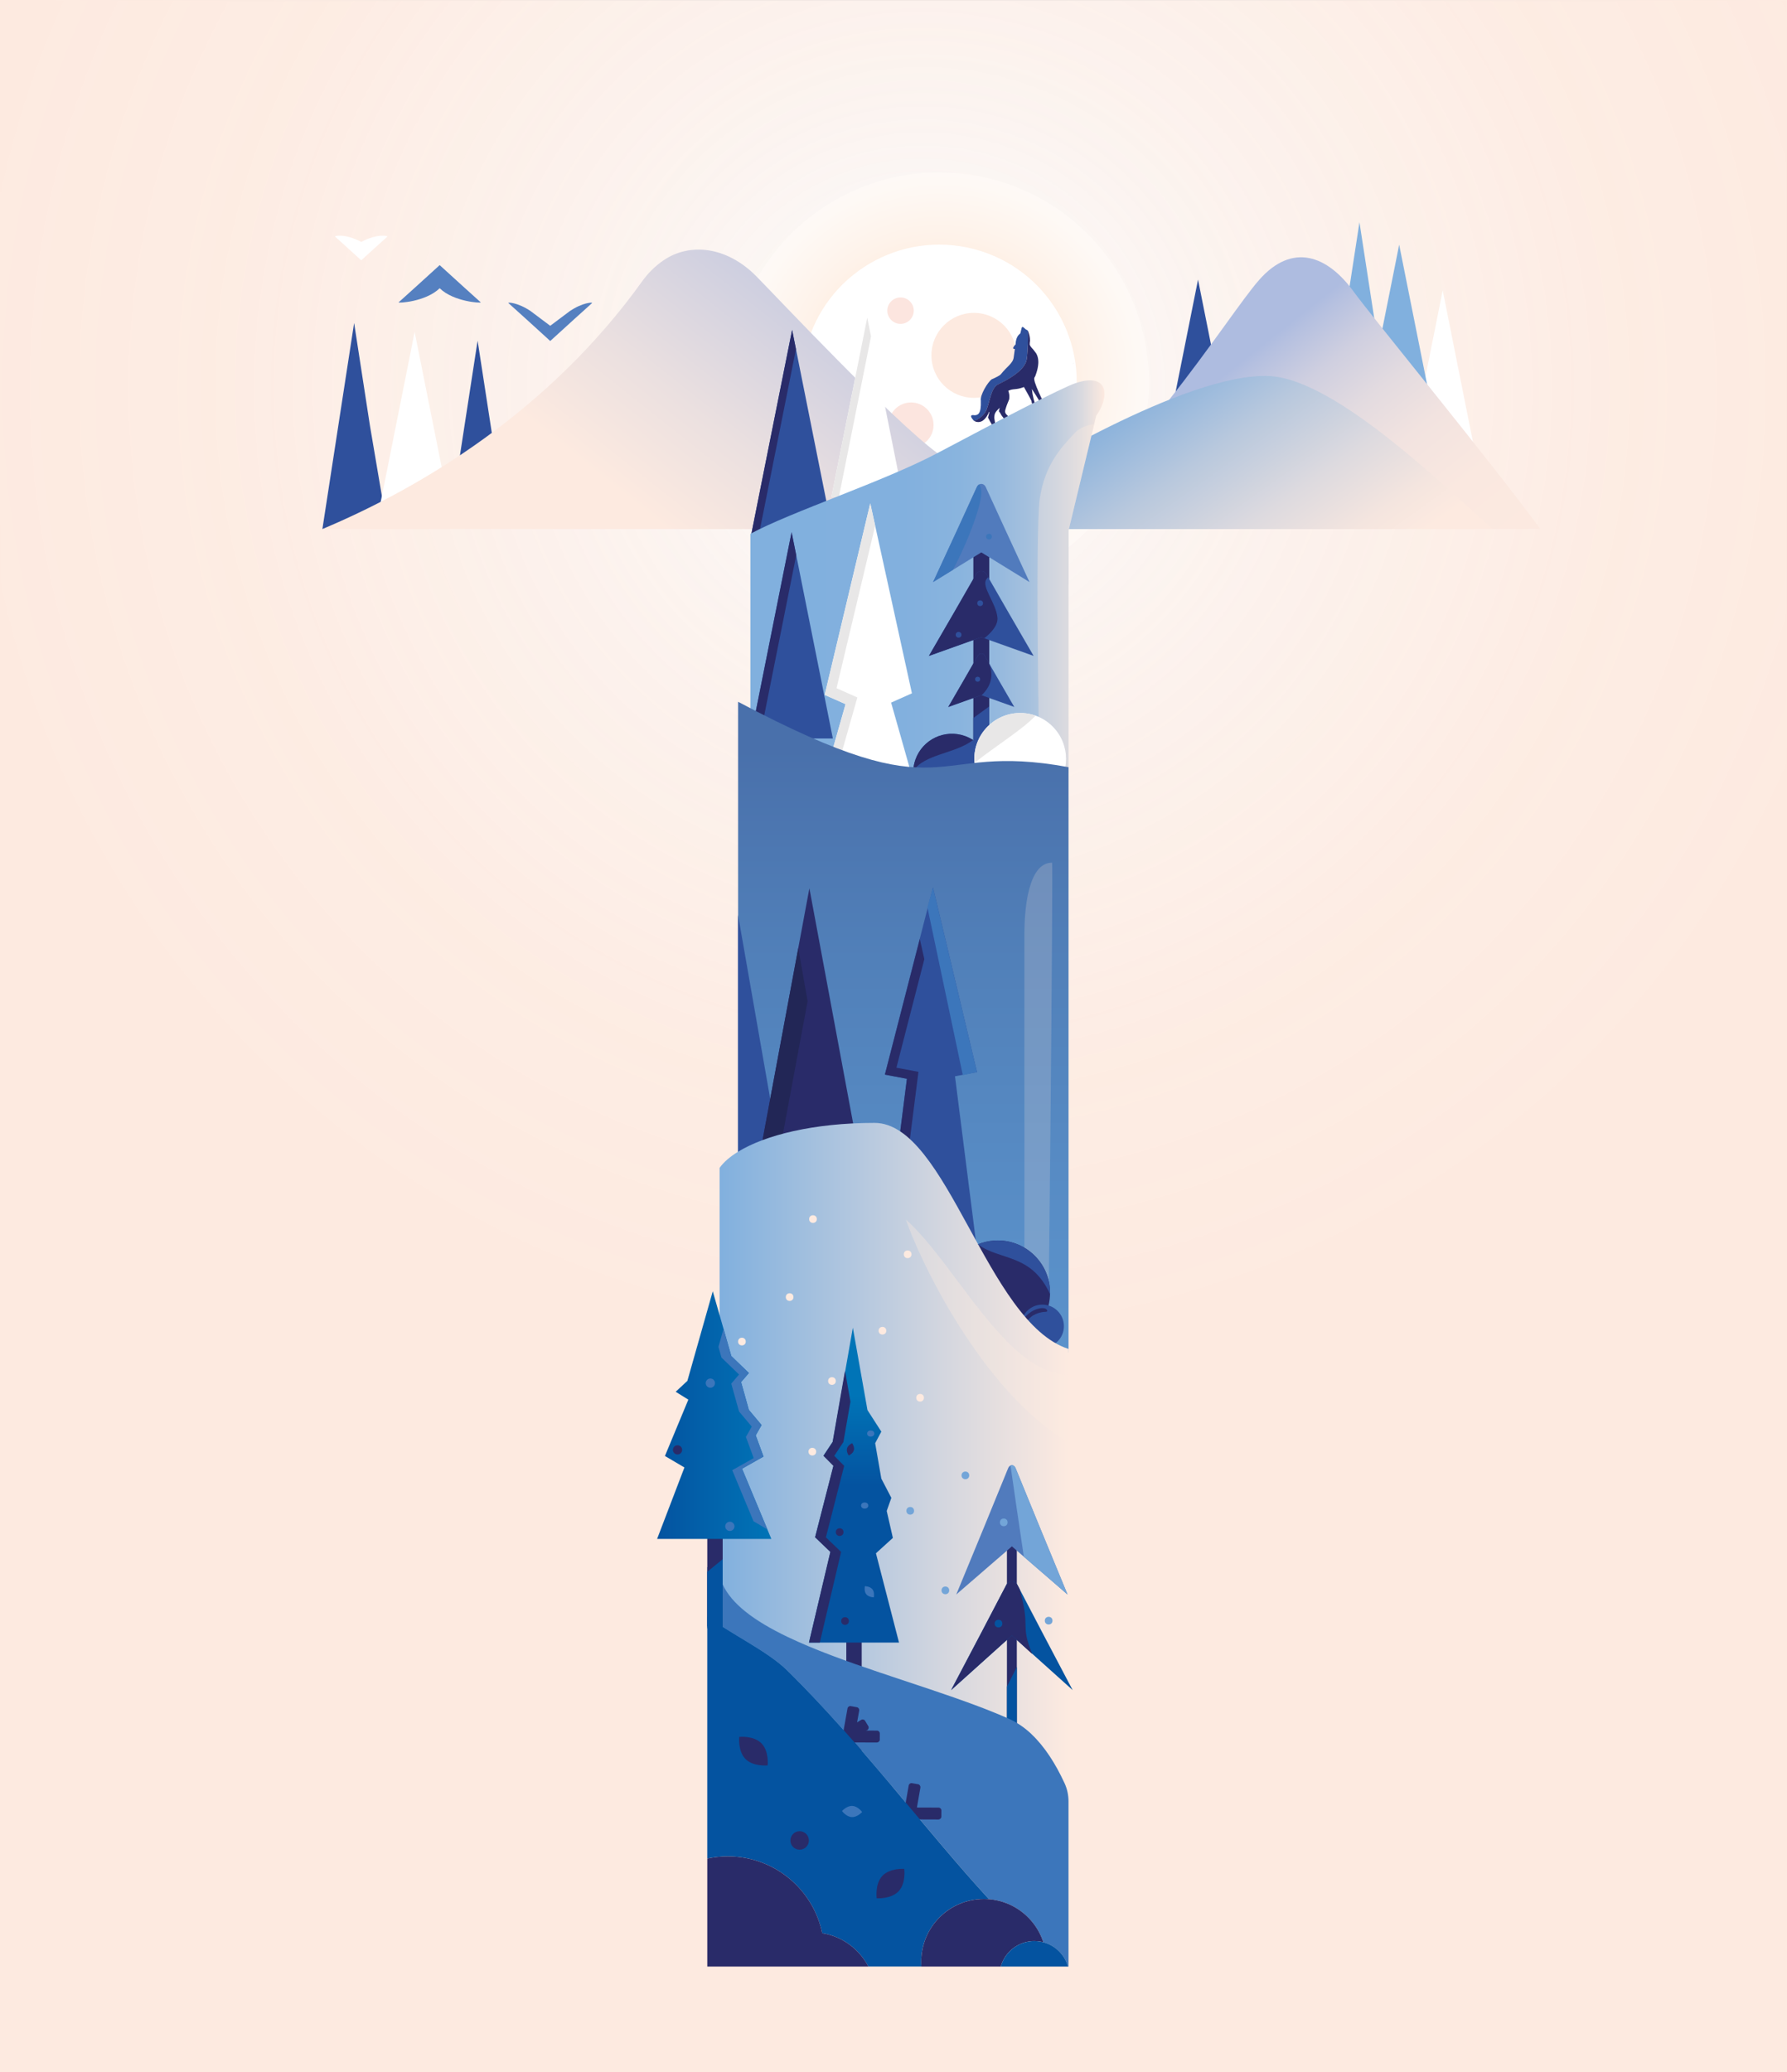 <?xml version="1.0" encoding="UTF-8"?><svg id="Layer_2" xmlns="http://www.w3.org/2000/svg" xmlns:xlink="http://www.w3.org/1999/xlink" viewBox="0 0 1098 1273"><rect x="0" y="0" width="1098" height="1273" fill="#808080" stroke="none"/><defs><style>.cls-1{fill:#292b69;}.cls-2{opacity:.2;}.cls-2,.cls-3,.cls-4{fill:#fdeae0;}.cls-5{fill:url(#linear-gradient-2);}.cls-6{fill:#616b7c;}.cls-7{fill:#222656;}.cls-8{fill:#5580c0;}.cls-9{fill:#fff;}.cls-10{fill:#73a5d8;}.cls-11{fill:none;}.cls-12{fill:url(#linear-gradient-4);}.cls-3{opacity:.35;}.cls-13{fill:url(#radial-gradient);}.cls-14{fill:url(#radial-gradient-3);}.cls-15{fill:#517bbd;}.cls-16{fill:url(#linear-gradient-3);}.cls-17{fill:url(#linear-gradient-5);}.cls-18{fill:#fce5df;}.cls-19{fill:url(#linear-gradient-8);}.cls-20{fill:url(#radial-gradient-2);}.cls-21{fill:#0453a0;}.cls-22{fill:url(#linear-gradient-7);}.cls-23{fill:#2f509c;}.cls-24{fill:url(#linear-gradient-6);}.cls-25{fill:#e8e7e7;}.cls-26{fill:#3c76bb;}.cls-27{fill:url(#linear-gradient);}.cls-28{fill:#81b0de;}</style><radialGradient id="radial-gradient" cx="570.33" cy="220.5" fx="570.33" fy="220.5" r="594.36" gradientUnits="userSpaceOnUse"><stop offset="0" stop-color="#fff" stop-opacity=".8"/><stop offset=".38" stop-color="#fdf3ee" stop-opacity=".91"/><stop offset=".74" stop-color="#fdece3" stop-opacity=".98"/><stop offset="1" stop-color="#fdeae0"/></radialGradient><radialGradient id="radial-gradient-2" cx="566.78" cy="238.28" fx="566.78" fy="238.28" r="593.86" xlink:href="#radial-gradient"/><radialGradient id="radial-gradient-3" cx="577.14" cy="234.72" fx="577.14" fy="234.72" r="372.55" gradientTransform="translate(660.08 -382.78) rotate(75.52)" gradientUnits="userSpaceOnUse"><stop offset="0" stop-color="#fbc191"/><stop offset=".03" stop-color="#fbcba4"/><stop offset=".09" stop-color="#fcdbc0"/><stop offset=".16" stop-color="#fde8d7"/><stop offset=".24" stop-color="#fef2e9"/><stop offset=".33" stop-color="#fef9f5"/><stop offset=".45" stop-color="#fefdfc"/><stop offset=".74" stop-color="#fff"/></radialGradient><linearGradient id="linear-gradient" x1="730.22" y1="247.8" x2="862.77" y2="414.85" gradientUnits="userSpaceOnUse"><stop offset="0" stop-color="#aebce0"/><stop offset=".03" stop-color="#b5c0e0"/><stop offset=".16" stop-color="#cfcfe0"/><stop offset=".31" stop-color="#e3dbe0"/><stop offset=".47" stop-color="#f2e3e0"/><stop offset=".67" stop-color="#fae8e0"/><stop offset="1" stop-color="#fdeae0"/></linearGradient><linearGradient id="linear-gradient-2" x1="806.45" y1="375.29" x2="700.68" y2="227.07" gradientUnits="userSpaceOnUse"><stop offset="0" stop-color="#fdeae0"/><stop offset=".14" stop-color="#f4e5df"/><stop offset=".36" stop-color="#dddadf"/><stop offset=".64" stop-color="#b8c8dd"/><stop offset=".96" stop-color="#84afdc"/><stop offset="1" stop-color="#7eacdc"/></linearGradient><linearGradient id="linear-gradient-3" x1="589.2" y1="126.61" x2="378.54" y2="391.7" gradientUnits="userSpaceOnUse"><stop offset=".06" stop-color="#aebce0"/><stop offset=".2" stop-color="#bfc6e0"/><stop offset=".59" stop-color="#ebe0e0"/><stop offset=".79" stop-color="#fdeae0"/></linearGradient><linearGradient id="linear-gradient-4" x1="461.06" y1="371.86" x2="678.61" y2="371.86" gradientUnits="userSpaceOnUse"><stop offset="0" stop-color="#81b0de"/><stop offset=".43" stop-color="#82b0de"/><stop offset=".59" stop-color="#89b4de"/><stop offset=".7" stop-color="#95b9de"/><stop offset=".79" stop-color="#a6c1de"/><stop offset=".86" stop-color="#bccbde"/><stop offset=".93" stop-color="#d7d8df"/><stop offset=".99" stop-color="#f7e7df"/><stop offset="1" stop-color="#fdeae0"/></linearGradient><linearGradient id="linear-gradient-5" x1="555.02" y1="911.16" x2="555.02" y2="431.1" gradientUnits="userSpaceOnUse"><stop offset="0" stop-color="#5c95cd"/><stop offset=".3" stop-color="#598fc8"/><stop offset=".67" stop-color="#5180b9"/><stop offset=".94" stop-color="#4970ab"/></linearGradient><linearGradient id="linear-gradient-6" x1="442.14" y1="901.01" x2="656.54" y2="901.01" gradientUnits="userSpaceOnUse"><stop offset="0" stop-color="#81b0de"/><stop offset=".64" stop-color="#d3d6df"/><stop offset="1" stop-color="#fdeae0"/></linearGradient><linearGradient id="linear-gradient-7" x1="524.73" y1="912.31" x2="524.73" y2="856.97" gradientUnits="userSpaceOnUse"><stop offset="0" stop-color="#0453a0"/><stop offset="1" stop-color="#0074b7"/></linearGradient><linearGradient id="linear-gradient-8" x1="403.75" y1="869.27" x2="473.94" y2="869.27" xlink:href="#linear-gradient-7"/></defs><g id="Layer_1-2"><g id="Rectangle_24"><rect class="cls-13" width="1098" height="1273"/><rect class="cls-20" x=".5" y=".5" width="1097" height="1272"/></g><polygon class="cls-28" points="854.79 263.12 815.8 263.12 825.55 199.81 834.13 144.18 835.3 136.51 845.05 199.81 845.98 205.94 854.79 263.12"/><polygon class="cls-9" points="886.44 178.38 897.43 233.4 908.43 288.42 886.44 288.42 864.44 288.42 875.44 233.4 886.44 178.38"/><polygon class="cls-28" points="885.03 277.07 834.38 277.07 847.04 213.69 857.11 163.33 859.7 150.31 872.37 213.69 882.56 264.7 885.03 277.07"/><polygon class="cls-23" points="761.44 298.5 710.77 298.5 723.45 235.14 736.12 171.76 738.71 184.76 748.78 235.14 761.44 298.5"/><circle class="cls-14" cx="577.14" cy="234.72" r="128.75" transform="translate(205.56 734.83) rotate(-75.52)"/><path class="cls-27" d="M946.32,324.84l-29.96.15h-230.49l-52.01-1.89c58-26.49,119.8-128.65,139.98-151.34,20.18-22.71,41.63-15.13,58.02,7.56,10.56,14.6,84.47,104.56,114.48,145.53Z"/><circle class="cls-9" cx="577.14" cy="234.72" r="84.45" transform="translate(205.56 734.83) rotate(-75.52)"/><circle class="cls-4" cx="598.4" cy="218.3" r="26.1"/><circle class="cls-18" cx="559.79" cy="261.05" r="13.83"/><circle class="cls-9" cx="601.48" cy="286.69" r="7.3"/><circle class="cls-18" cx="553.32" cy="190.83" r="8.12"/><path class="cls-5" d="M917.32,325h-.96s-259.82,0-259.82,0v34.16c-5.51-.28-8.66-.43-8.66-.43l-26.5-63.38s107.44-67.21,158.92-64.32c42.09,2.36,111.95,72.72,137.02,93.96Z"/><polygon class="cls-23" points="237.08 319 198.09 324.99 207.84 261.7 217.59 198.41 219.95 213.75 227.34 261.7 237.08 319"/><polygon class="cls-23" points="309.36 312.54 277.56 312.54 285.5 260.91 293.46 209.28 295.53 222.69 301.42 260.91 309.36 312.54"/><polygon class="cls-9" points="276.78 313.95 232.79 313.95 243.79 258.93 254.77 203.92 257.54 217.79 265.77 258.93 276.78 313.95"/><path class="cls-23" d="M629.39,224.43c-3.6,5.64-12.58,9.96-16.09,11.71-4.28,2.13-4.96,9.83-6.98,15.2-2.04,5.36-7.75,7.28-7.75,7.28l-.02-.02c-.28-.26-2.79-2.81-1.55-3.47.32-.15.89-.21,1.81-.04h.06c1.77-.17,4.09-.34,3.81-8.98-.68-3.11,4.07-11.28,6.7-13.13,2.53-1.06,5.09-2.4,5.62-3.13,3.53-4.51,7.45-6.7,7.85-10.32l.7-5.09-.02-.09c-2.51.15.45-2.75.45-2.75.26-5.58,2.79-6.41,2.96-6.85.17-.43.43-1.94.77-3.21.38-1.28,1.13-.47,1.55-.09.47.38,1.23,1.15,1.6,1.17.34.02.75.68.75.68,0,0,.17,6.24-.28,12.54v.02c-.11,1.64-.25,3.28-.47,4.81-.17,1.3-.7,2.58-1.47,3.77Z"/><path class="cls-1" d="M639.39,247.62h-.02c-.66-1.15-1.3-2.23-1.89-3.21-.28-.45-.53-.85-.79-1.28-.51-.81-.96-1.55-1.43-2.23-.45-.7-.87-1.34-1.23-1.94.15,1.79.53,4,1.04,6.04.13.53.28,1.02.43,1.49.06.23.17.49.21.7.09.19.15.38.21.57l.53,2.43-1.11.32c-.09-.13-.17-.26-.28-.43-.13-.3-.3-.6-.41-.92-.21-.57-.45-1.19-.7-1.81-.04-.49-.11-.92-.25-1.23-.57-1.36-4.55-8.36-4.55-8.36h-.04c-4.89,1.94-6.58.77-9.51,2.28-.02,0-.04.02-.06.02h-.02c.09.3.19.55.28.83.06.26.13.53.19.79,0,.02.02.02,0,.04.06.32.13.64.17.96v.04c.06.7.06,1.36-.02,2,0,.23-.04.45-.09.66-.6,1.3-1.77,4.28-2.26,6.09-.02.09-.04.17-.06.26-.04.13-.09.26-.09.38-.02.09-.04.17-.04.23-.04.23-.04.4-.02.51,0,.17.04.34.06.51.06.19.17.4.26.6v.02c.13.19.3.43.47.62.15.17.34.34.55.49.64.87,1.4,1.79,2.04,2.38.72.7-.43,1.28-1.57,1.64-.7-.19-1.51-.87-2.3-1.77-.11-.11-.21-.26-.34-.38-.45-.53-.87-1.11-1.28-1.66-.02-.02-.04-.04-.04-.06-.62-1.15-1.23-2.13-1.53-2.34-.04-.04-.06-.11-.09-.15-.11-.6.21-.89.38-2.02v-.17h-.02c-.49.49-.96.94-1.4,1.43-.21.21-.43.45-.62.7-.11.13-.21.3-.32.47-.09.11-.15.23-.21.34-.09.13-.19.3-.25.47-.19.49-.32.96-.36,1.53-.11.53-.13,1.09-.04,1.66.06.38.13.74.19,1.06.02.15.04.28.06.38.02.06.02.13.02.19.04.15.06.32.09.45.19.87.4,1.45.62,1.87.04.06.09.11.11.17.02.04.04.06.06.09.09.13.13.17.13.17l-2.55.74c-.04-.06-.06-.15-.09-.21-.04-.13-.11-.3-.19-.49.13-.28.19-.53.06-.7-.36-.47-2.17-3.92-2.4-4.34-.02-.02-.02-.04-.02-.04l.11-.47.06-.21s.04-.11.04-.15c.04-.13.09-.28.13-.43.04-.23.13-.49.17-.72.04-.17.09-.32.13-.47s.06-.28.11-.38c.02-.13.06-.26.06-.32.09-.23.09-.34.04-.38-.02-.04-.09,0-.13.02-.02.02-.04.06-.04.06h-.02c-.38.87-.75,1.62-1.15,2.26-.13.28-.3.53-.45.74-.09.11-.15.21-.26.32v.02c-.53.74-1.08,1.32-1.64,1.72-.28.26-.6.43-.87.6-1.34.68-2.6.62-3.53.38-.09-.02-.17-.04-.26-.09-.06,0-.13-.04-.19-.09-.13-.04-.23-.06-.34-.11-.15-.06-.32-.15-.47-.23,0,0,5.7-1.92,7.75-7.28,2.02-5.36,2.7-13.07,6.98-15.2,3.51-1.75,12.49-6.07,16.09-11.71.77-1.19,1.3-2.47,1.47-3.77.21-1.53.36-3.17.47-4.81v-.02c.45-6.3.28-12.54.28-12.54l.02.02c.02.09.06.17.11.23.04.11.11.26.17.43.38,1.02,1.02,3.04.98,5.45-.09.77-.23,1.36-.19,1.94-.02.06-.02.15-.04.21t.02.04s.02.09.04.13c.06.26.17.51.32.77.04.09.09.17.15.26.02.02.02.04.06.06.19.3.45.6.7.92.21.23.43.47.68.72.09.11.19.21.28.32.45.53.83,1.06,1.19,1.55.23.34.45.64.64.89.02.04.04.06.06.11.02.02.02.04.04.06.04.09.09.17.13.28.09.15.15.3.21.45.28.62.49,1.3.62,2.06.06.28.11.55.13.85.02.11.04.23.02.34.04.32.06.66.06,1v.11c0,.32-.02.64-.04.96-.02.36-.04.72-.11,1.11-.06.53-.15,1.11-.28,1.7-.06.23-.11.47-.17.72-.06.3-.15.6-.23.89-.11.38-.23.79-.36,1.21-.17.55-.36,1.13-.6,1.72-.02.06-.04.13-.06.19,0,.02-.02.02-.02.04-.17.3-.32.62-.51.92,0,0-.17.11-.17.74,0,.4.11,1,.34,1.89.02.09.04.19.06.28.02.06.04.15.09.23.81,2.72,3.85,9.51,4.72,10.85.7,1.09-.64,1.53-1.26,1.68Z"/><path class="cls-16" d="M618.7,269.23v114.01l-134.93.53v-58.78H198.09c61.49-25.86,139.61-72.83,196.63-152.38,3.49-4.87,7.81-9.13,12.75-12.54,16.17-11.19,39.1-8.81,57.38,9.79,14.22,14.47,82.94,87.64,111.09,108.48,2.98,2.19,5.49,3.81,7.45,4.7,0,0,17.41-8.85,35.31-13.81Z"/><polygon class="cls-9" points="554.87 305.12 510.88 305.12 521.87 250.1 532.87 195.09 535.19 206.64 543.87 250.1 554.87 305.12"/><polygon class="cls-25" points="535.19 206.64 515.48 305.12 510.88 305.12 521.87 250.1 532.87 195.09 535.19 206.64"/><polygon class="cls-23" points="512.05 329.4 461.38 329.4 474.04 266.02 486.71 202.66 489.07 214.47 499.37 266.02 512.05 329.4"/><polygon class="cls-1" points="489.07 214.47 466.11 329.4 461.38 329.4 474.04 266.02 486.71 202.66 489.07 214.47"/><path class="cls-12" d="M673.57,255.32l-1.28,5.28-1.38,5.75-14.13,58.65-.23.94v148.81l-66.21,35.33-129.27-22.84v-159.32c24.88-13.51,82.51-32.37,114.88-49.57,40.18-21.33,76.43-40.1,84.7-42.91,21.43-7.24,20.81,9.15,12.92,19.88Z"/><path class="cls-3" d="M672.29,260.59l-1.38,5.75-14.13,58.65-.23.94v161.12l-17.64-.92s-3.17-159.25,0-180.06c3.15-20.81,13.24-31.22,21.11-39.73,3.53-3.81,8.19-5.28,12.28-5.75Z"/><rect class="cls-1" x="598.06" y="316.44" width="9.77" height="159.73"/><polygon class="cls-23" points="511.74 453.63 461.06 453.63 473.72 390.25 486.39 326.89 489.24 341.08 499.07 390.25 511.74 453.63"/><polygon class="cls-1" points="489.24 341.08 466.74 453.63 461.06 453.63 473.72 390.25 486.39 326.89 489.24 341.08"/><path class="cls-23" d="M607.38,482.55c-4.41,12.41-18.03,18.9-30.43,14.49-10.07-3.58-16.26-13.26-15.84-23.43v-.02c.11-2.32.53-4.66,1.36-6.98,4.38-12.41,18.03-18.9,30.41-14.49,1.81.64,3.49,1.49,5.02,2.47,9.05,5.87,13.24,17.37,9.47,27.97Z"/><polygon class="cls-23" points="607.83 433.95 607.83 469.94 598.06 469.94 598.06 441.04 607.83 433.95"/><path class="cls-9" d="M646.73,486.1c-11,11-28.86,10.98-39.84-.04-4.87-4.87-7.58-11.09-8.13-17.45-.7-8,2.02-16.26,8.17-22.39,7.92-7.92,19.41-10.11,29.33-6.62,3.83,1.36,7.45,3.58,10.51,6.66,11,11.02,10.98,28.86-.04,39.84Z"/><polygon class="cls-9" points="547.53 431.6 560.32 476.65 512.5 477.48 506.73 477.59 519.55 432.54 506.73 426.85 534.72 309.22 537.74 322.95 560.32 425.9 547.53 431.6"/><polygon class="cls-25" points="513.99 422.75 526.8 428.45 513.99 473.5 512.5 477.48 506.73 477.59 519.55 432.54 506.73 426.85 534.72 309.22 537.74 322.95 513.99 422.75"/><path class="cls-1" d="M597.91,454.58c-11.05,8.51-29.77,8.49-36.8,19.01.11-2.32.53-4.66,1.36-6.98,4.38-12.41,18.03-18.9,30.41-14.49,1.81.64,3.49,1.49,5.02,2.47Z"/><path class="cls-17" d="M656.54,471.28v359.63c-19.49-14.11-76.32,88.72-85.77,79.68l-117.27-28.8v-450.7c132.76,70.4,114.76,23.79,203.04,40.18Z"/><path class="cls-2" d="M629.43,829.78s0-250.66,0-256.33c0-13.24,1.89-43.65,17.03-43.51.65,0-2.19,305.53-2.84,305.52-3.78-.03-14.19-5.68-14.19-5.68Z"/><path class="cls-1" d="M645.2,794.15c0,.26,0,.51-.02.77-.4,17.41-14.64,31.39-32.14,31.39s-32.16-14.39-32.16-32.16c0-13.43,8.24-24.96,19.94-29.75.04,0,.11-.02.15-.06,3.04-1.23,6.32-2,9.77-2.26.77-.06,1.53-.09,2.3-.09,17.2,0,31.26,13.51,32.11,30.5.02.55.04,1.11.04,1.66Z"/><circle class="cls-23" cx="640.47" cy="814.65" r="13.24"/><path class="cls-1" d="M628.88,810.07c3.94-4.89,9.22-6.94,12.53-6.46,2.03.29,2.78,2.17,1.26,2.21-3.47.08-8.75,1.34-11.9,6.15-1.51,2.3-7.72.79-7.02-.08.71-.87,5.12-1.81,5.12-1.81Z"/><polygon class="cls-23" points="481.97 724.82 453.49 724.82 453.49 562.09 481.97 724.82"/><polygon class="cls-1" points="497.32 545.67 517.89 656.2 538.47 766.72 497.32 766.72 456.17 766.72 476.75 656.2 497.32 545.67"/><polygon class="cls-23" points="543.7 769.38 557.23 662.69 543.7 660.12 573.26 545.07 600.31 658.57 586.78 661.14 600.31 767.83 543.7 769.38"/><path class="cls-1" d="M550.79,655.87l13.54,2.55-9.56,75.28c-2.38-.06-4.55-.11-6.53-.11l9-70.91-13.54-2.55,21.46-83.35,2.79,12.43-17.16,66.66Z"/><polygon class="cls-7" points="496.22 615.05 468 766.71 456.17 766.71 490.5 582.41 496.22 615.05"/><path class="cls-24" d="M656.54,828.63v283.59l-108.39-14.94-64.38-8.87-41.63-14.05v-356.93c2.43-3.47,6.28-6.83,11.36-9.94,16.6-10.19,46.44-17.71,83.85-17.71,44.78,0,68.74,122.65,119.18,138.85Z"/><rect class="cls-1" x="618.7" y="904.26" width="6.07" height="158.04"/><polygon class="cls-21" points="624.77 1024.02 624.77 1062.31 618.7 1062.31 618.7 1036.04 624.77 1024.02"/><rect class="cls-1" x="520" y="935.4" width="9.46" height="144.09"/><path class="cls-15" d="M655.92,979.47l-19.98-17.28-6.85-5.92-7.34-6.36-34.18,29.56,17.13-41.54,9.21-22.52,5.51-13.47c.34-.85.87-1.43,1.47-1.68,1.13-.53,2.47.02,3.15,1.68l14.73,35.99,17.15,41.54Z"/><path class="cls-21" d="M659.07,1038.19l-24.94-22.41-12.39-11.15-37.33,33.56,18.71-35.54,15.13-28.94c1.55-2.96,5.43-2.96,6.96,0l1.3,2.49,13.83,26.45,18.73,35.54Z"/><polygon class="cls-22" points="497.06 1009.03 552.39 1009.03 538.21 954.16 548.61 944.71 544.83 928.15 547.67 920.11 541.52 908.29 537.73 886.53 541.52 879.44 533 866.2 524.02 815.59 511.72 885.59 506.05 894.1 512.19 900.25 500.84 944.23 510.3 953.22 497.06 1009.03"/><path class="cls-26" d="M633.85,1065.3c-4.24-4-8.85-7.19-13.88-9.45-3.19-1.43-6.49-2.81-9.92-4.19-3.06-1.26-6.24-2.47-9.45-3.68-37.1-13.98-83.7-26.6-116.84-42.52-10.09-4.83-18.92-10-25.86-15.58-6.38-5.15-11.17-10.66-13.88-16.64-1.66-3.7-4.92-7.26-9.45-10.66v30.22c13.28,10.34,36.8,21.2,49.18,33.39,45.48,44.69,85.51,98.81,123.93,140.49,6.09.49,11.77,2.4,16.73,5.41,7.81,4.75,13.79,12.17,16.66,21.03,7.32,1.94,13.09,7.64,15.13,14.92h.32v-101.52c0-3.84-.82-7.65-2.43-11.14-5.55-12.02-12.23-22.45-20.26-30.06Z"/><rect class="cls-1" x="434.59" y="855.01" width="9.45" height="144.08"/><rect class="cls-1" x="555.43" y="1095.4" width="7.31" height="37.83" rx="1.72" ry="1.72" transform="translate(200.43 -79.69) rotate(9.93)"/><rect class="cls-1" x="555.86" y="1095.09" width="7.31" height="37.84" rx="1.72" ry="1.72" transform="translate(1675.55 558.55) rotate(90.21)"/><rect class="cls-1" x="517.59" y="1048.12" width="7.31" height="37.83" rx="1.72" ry="1.72" transform="translate(195.87 -75.07) rotate(10.13)"/><circle class="cls-4" cx="511.19" cy="848.34" r="2.36"/><rect class="cls-1" x="518.02" y="1047.8" width="7.31" height="37.84" rx="1.72" ry="1.72" transform="translate(1590.28 548.92) rotate(90.21)"/><rect class="cls-1" x="512.63" y="1049.51" width="7.31" height="37.84" rx="1.72" ry="1.72" transform="translate(1166.24 75.64) rotate(59)"/><path class="cls-21" d="M607.69,1166.66c-1.04-.09-2.11-.13-3.17-.13-21.24,0-38.48,17.22-38.48,38.46,0,1.02.04,2.02.13,3.02h-32.63c-5.58-10.7-16-18.49-28.35-20.49-5.55-26.94-29.43-47.18-58.02-47.18-4.32,0-8.53.47-12.6,1.36v-148.91c13.28,10.34,36.8,21.2,49.18,33.39,45.48,44.69,85.51,98.81,123.93,140.49Z"/><path class="cls-1" d="M641.09,1193.1c-.51-.15-1.04-.26-1.6-.36-1.28-.23-2.58-.36-3.92-.36-.79,0-1.57.04-2.34.13-8.79.96-15.98,7.19-18.28,15.51h-48.78c-.09-1-.13-2-.13-3.02,0-21.24,17.24-38.46,38.48-38.46,1.06,0,2.13.04,3.17.13,6.09.49,11.77,2.4,16.73,5.41,7.81,4.75,13.79,12.17,16.66,21.03Z"/><path class="cls-21" d="M656.22,1208.02h-41.27c2.3-8.32,9.49-14.56,18.28-15.51.77-.09,1.55-.13,2.34-.13,1.34,0,2.64.13,3.92.36.55.11,1.09.21,1.6.36,7.32,1.94,13.09,7.64,15.13,14.92Z"/><polygon class="cls-19" points="403.75 945.34 420.54 901.45 408.56 894.39 422.94 859.78 415.16 854.95 422.35 848.25 437.95 793.21 444.57 816.3 449.34 833.01 460.13 843.42 455.34 848.99 460.13 866.1 467.94 875.4 464.34 881.72 469.13 894.75 455.93 902.2 471.51 939.51 473.94 945.34 403.75 945.34"/><path class="cls-8" d="M363.8,186.16l-11.22,10.12-14.48,13.18h-.01s-.01,0-.01,0l-14.48-13.18-11.22-10.12c-.63-.58,5.77-.42,13.71,4.98l11.99,8.99,11.99-8.99c7.95-5.4,14.35-5.56,13.71-4.98Z"/><path class="cls-8" d="M244.91,185.74l11.09-10.01,14.14-12.86h.01s.01,0,.01,0l14.14,12.86,11.09,10.01c.63.56-16.55-.22-25.24-8.68-8.69,8.46-25.87,9.24-25.24,8.68Z"/><path class="cls-9" d="M238.06,145.31l-7.1,6.41-8.95,8.14-.05.05-.06-.05-8.95-8.14-7.1-6.41c-.4-.36,5.94-2.06,16.11,3.29,10.16-5.35,16.5-3.65,16.1-3.29Z"/><path class="cls-1" d="M533.55,1208.02h-98.96v-66.32c4.07-.89,8.28-1.36,12.6-1.36,28.58,0,52.46,20.24,58.02,47.18,12.34,2,22.77,9.79,28.35,20.49Z"/><polygon class="cls-1" points="518.69 900.45 507.46 944.36 516.81 953.33 503.71 1009.03 497.06 1009.03 510.17 953.33 500.82 944.36 512.04 900.45 505.97 894.31 511.58 885.81 519.2 842.08 522.54 861.04 518.22 885.81 512.61 894.31 518.69 900.45"/><path class="cls-1" d="M634.15,1015.95l-12.41-11.32-37.33,33.56,18.71-35.54,15.13-28.94c1.55-2.96,5.43-2.96,6.96,0l1.3,2.49c7.02,25.1.08,20.69,7.62,39.59.02.11.02.17.02.17Z"/><polygon class="cls-21" points="434.59 965.52 434.59 1000.28 444.04 1000.28 444.04 957.8 434.59 965.52"/><polygon class="cls-26" points="471.51 939.51 463 934.5 449.91 903.13 463.1 895.69 458.32 882.68 461.91 876.34 454.1 867.06 449.31 849.95 454.1 844.35 443.31 833.94 441.44 827.37 444.57 816.3 449.34 833.01 460.13 843.42 455.34 848.99 460.13 866.1 467.94 875.4 464.34 881.72 469.13 894.75 455.93 902.2 471.51 939.51"/><path class="cls-1" d="M458.09,1080.57c-4.83-4.83-3.89-13.61-3.89-13.61,0,0,8.78-.94,13.61,3.89,4.83,4.83,3.89,13.61,3.89,13.61,0,0-8.78.94-13.61-3.89Z"/><path class="cls-1" d="M520.44,889.73c.58-2.09,3.15-3.2,3.15-3.2,0,0,1.63,2.28,1.05,4.37s-3.15,3.2-3.15,3.2c0,0-1.63-2.28-1.05-4.37Z"/><path class="cls-1" d="M552.16,1161.75c-4.67,4.99-13.47,4.34-13.47,4.34,0,0-1.24-8.74,3.43-13.73,4.67-4.99,13.47-4.34,13.47-4.34,0,0,1.24,8.74-3.43,13.73Z"/><path class="cls-26" d="M523.37,1116.22c-3.41-.17-6.01-3.74-6.01-3.74,0,0,2.94-3.3,6.35-3.13,3.41.17,6.01,3.74,6.01,3.74,0,0-2.94,3.3-6.35,3.13Z"/><path class="cls-26" d="M532.25,979.31c-1.51-1.89-.83-4.94-.83-4.94,0,0,3.12.01,4.63,1.91,1.51,1.89.83,4.94.83,4.94,0,0-3.12-.01-4.63-1.91Z"/><circle class="cls-1" cx="491.33" cy="1130.57" r="5.68"/><circle class="cls-26" cx="448.45" cy="937.61" r="2.84"/><ellipse class="cls-26" cx="535" cy="880.62" rx="2.21" ry="1.89"/><ellipse class="cls-26" cx="531.29" cy="924.84" rx="2.21" ry="1.89"/><circle class="cls-1" cx="416.29" cy="890.63" r="2.84"/><circle class="cls-26" cx="436.47" cy="849.64" r="2.84"/><path class="cls-10" d="M655.92,979.47l-19.98-17.28-6.85-5.92c-2.55-17.17-6.19-41.69-8.19-56.02,1.13-.53,2.47.02,3.15,1.68l14.73,35.99,17.15,41.54Z"/><circle class="cls-1" cx="515.92" cy="941.16" r="2.36"/><circle class="cls-1" cx="519.23" cy="995.78" r="2.36"/><circle class="cls-21" cx="613.51" cy="997.36" r="2.36"/><circle class="cls-10" cx="616.74" cy="935.17" r="2.36"/><circle class="cls-10" cx="593.17" cy="906.32" r="2.36"/><circle class="cls-10" cx="559.28" cy="928.07" r="2.36"/><circle class="cls-10" cx="580.87" cy="976.94" r="2.36"/><circle class="cls-10" cx="644.33" cy="995.55" r="2.36"/><circle class="cls-4" cx="565.35" cy="858.63" r="2.36"/><circle class="cls-4" cx="499.13" cy="891.74" r="2.36"/><circle class="cls-4" cx="455.86" cy="824.11" r="2.36"/><circle class="cls-4" cx="557.7" cy="770.5" r="2.36"/><circle class="cls-4" cx="542.21" cy="817.44" r="2.36"/><circle class="cls-4" cx="499.53" cy="748.87" r="2.36"/><circle class="cls-4" cx="485.18" cy="796.79" r="2.36"/><path class="cls-3" d="M656.54,844.61v41.5c-53.74-31.84-91.98-113.22-99.9-136.91,30.22,26.67,61.44,94.77,99.9,95.41Z"/><path class="cls-15" d="M632.56,357.56l-29.6-18.24-17.39,10.71-12.24,7.53,14.86-32.14,12-26.18c.38-.83.94-1.4,1.55-1.7,1.38-.7,3.13-.13,3.96,1.7l12,26.18,14.86,32.14Z"/><path class="cls-23" d="M635.13,402.93l-30.33-10.85-1.85-.66-32.2,11.51,16.15-27.86,12.85-22.35c1.4-2.47,4.96-2.47,6.36,0l1.02,1.77,11.83,20.58,16.15,27.86Z"/><path class="cls-23" d="M623.23,434.28l-20.09-7.19-.19-.06-20.3,7.26,10.17-17.56,8.11-14.11c.89-1.53,3.13-1.53,4.02,0l2.72,4.75,5.38,9.36,10.17,17.56Z"/><polygon class="cls-26" points="573.26 545.07 600.31 658.57 591.59 660.47 569.84 557.36 573.26 545.07"/><path class="cls-1" d="M612.87,379.31c.49,4.7-3.79,9.36-8.07,12.77l-1.85-.66-32.2,11.51,16.15-27.86,12.85-22.35c1.4-2.47,4.96-2.47,6.36,0l1.02,1.77c-.36.4-.68.83-1,1.28-3.32,4.72,5.79,14.3,6.73,23.54Z"/><path class="cls-1" d="M603.14,427.09l-.19-.06-20.3,7.26,10.17-17.56,8.11-14.11c.89-1.53,3.13-1.53,4.02,0l2.72,4.75c2.36,5.88,2.6,12.85-4.53,19.73Z"/><path class="cls-26" d="M585.56,350.02l-12.24,7.53,14.86-32.14,12-26.18c.38-.83.94-1.4,1.55-1.7.6,1,1,2.17,1.21,3.49,1.11,7.02-7.9,31.16-17.39,48.99Z"/><polyline class="cls-11" points="533.27 388.99 541.08 371.45 545.19 362.28 555.34 339.49"/><path class="cls-23" d="M645.2,794.15c0,.26,0,.51-.02.77-11.6-25.07-30.52-20.39-44.35-30.52.04,0,.11-.02.15-.06,3.04-1.23,6.32-2,9.77-2.26.77-.06,1.53-.09,2.3-.09,17.2,0,31.26,13.51,32.11,30.5.02.55.04,1.11.04,1.66Z"/><circle class="cls-23" cx="602.24" cy="370.55" r="1.77"/><circle class="cls-26" cx="607.67" cy="329.64" r="1.77"/><circle class="cls-23" cx="588.99" cy="389.94" r="1.77"/><circle class="cls-23" cx="600.7" cy="417.25" r="1.54"/><path class="cls-25" d="M636.26,439.6c-7.45,8.17-24.37,18.56-37.5,29.01-.7-8,2.02-16.26,8.17-22.39,7.92-7.92,19.41-10.11,29.33-6.62Z"/><path class="cls-6" d="M659.66,222.95l-.11.47s-.02-.04-.02-.09c0-.02-.02-.02-.02-.04.02-.02.04-.02.04-.04.02-.04.06-.15.11-.3Z"/></g></svg>